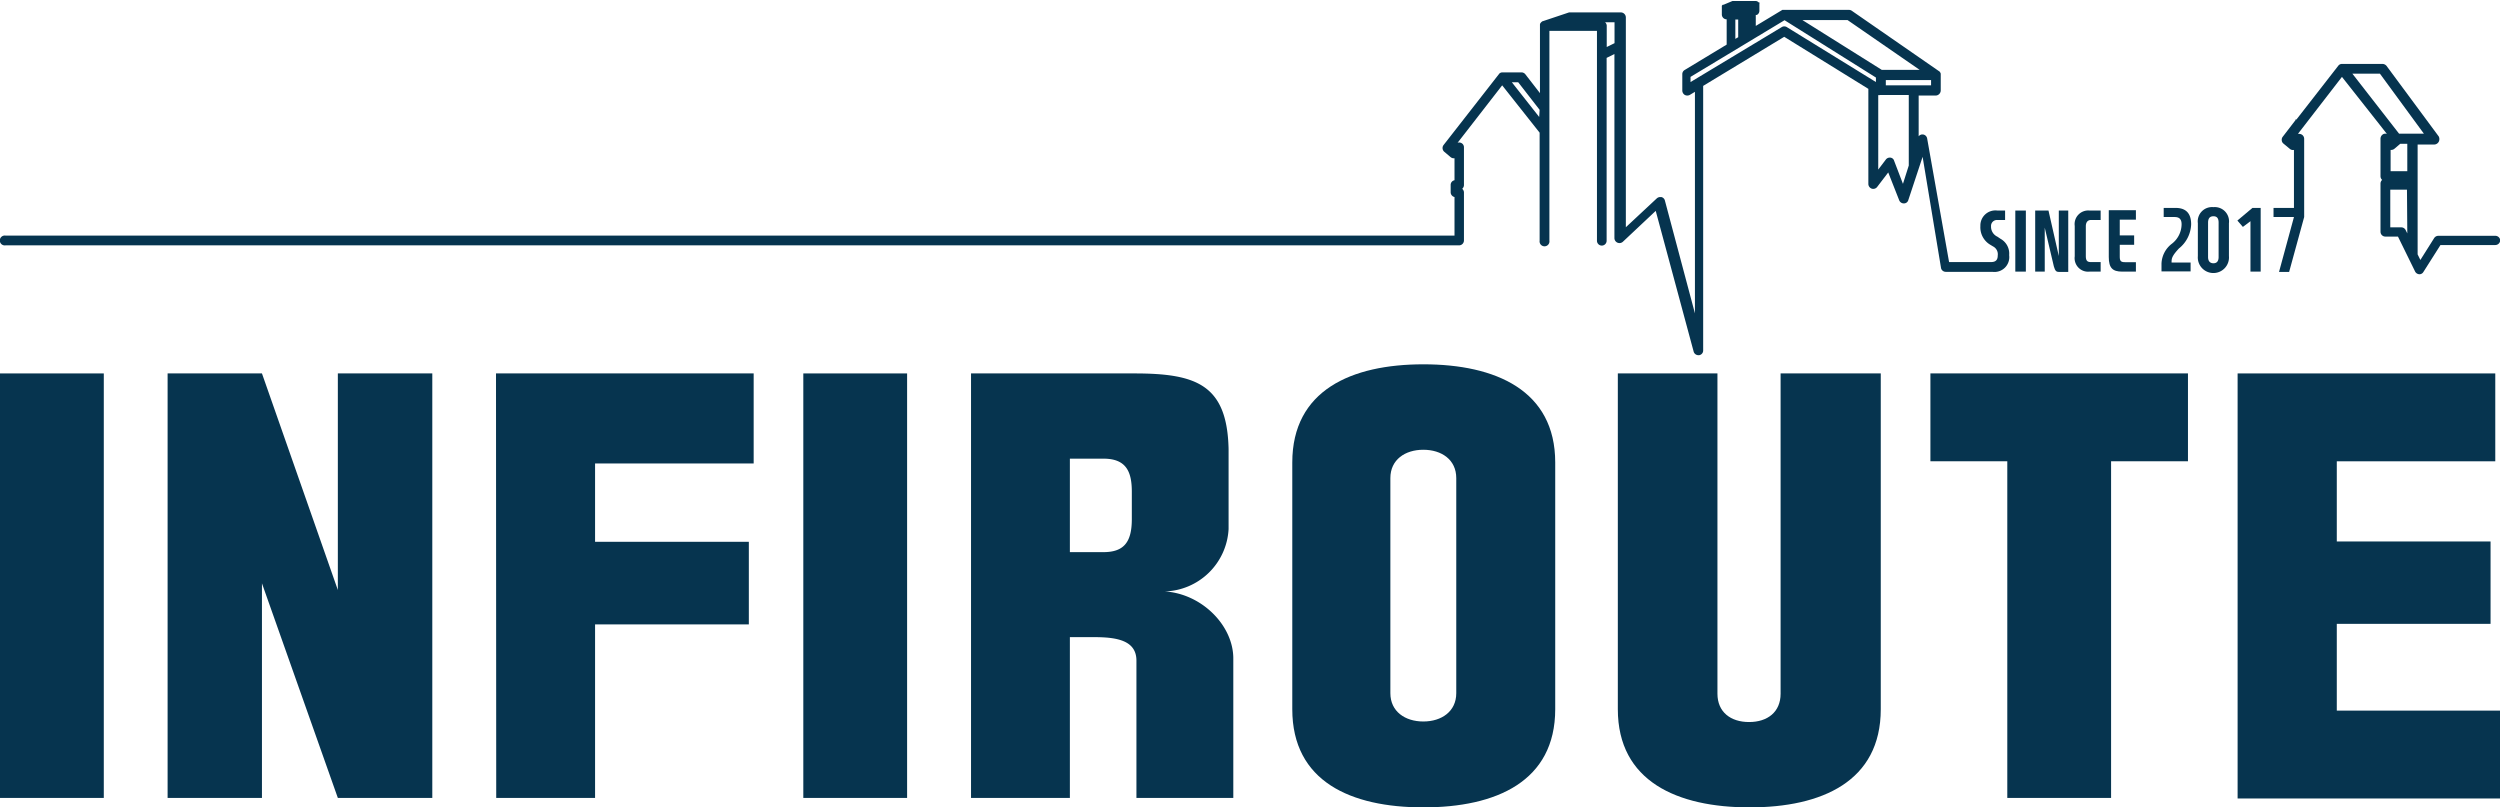 <svg xmlns="http://www.w3.org/2000/svg" viewBox="0 0 227.62 73.51"><defs><style>.cls-1{fill:#06344f;}</style></defs><g id="Layer_2" data-name="Layer 2"><g id="Layer_1-2" data-name="Layer 1"><path class="cls-1" d="M227.18,21.47H222a.46.46,0,0,0-.37.2l-1.26,2-.25-.51v-10h1.5a.48.48,0,0,0,.42-.25.53.53,0,0,0,0-.49L217.29,6a.49.49,0,0,0-.38-.18h-3.68a.41.41,0,0,0-.33.16l-3.75,4.82-.06.08-.09,0v.06l-1.16,1.51a.44.44,0,0,0-.09.33.41.41,0,0,0,.15.29l.58.48a.44.44,0,0,0,.38.1v5.28H207v.83h1.86l-1.36,5h.92l1.37-5v-.81h0V12.64a.45.45,0,0,0-.44-.45.25.25,0,0,0-.13,0h0L213.23,7l3.47,4.4.62.79a.52.52,0,0,0-.28,0,.48.48,0,0,0-.3.42v3.44a.45.45,0,0,0,.15.33.45.45,0,0,0-.15.33v4.39a.44.44,0,0,0,.45.44h1.14l1.57,3.2a.46.46,0,0,0,.38.23h0a.41.41,0,0,0,.36-.2l1.56-2.46,5,0a.45.45,0,0,0,.44-.45A.45.45,0,0,0,227.18,21.47Zm-8-.22-.16-.32a.44.44,0,0,0-.39-.23h-1V17.27h1.52Zm0-5.66h-1.52V13.65h.05a.45.45,0,0,0,.29-.1l.54-.46h.64Zm-.75-3.42-4.25-5.46h2.51l4,5.46Z"/><path class="cls-1" d="M182.14,21.74l-.28-.19a1,1,0,0,1-.58-.95.54.54,0,0,1,.58-.57h.7v-.86h-.7a1.37,1.37,0,0,0-1.55,1.41,1.84,1.84,0,0,0,.91,1.71l.25.15a.8.8,0,0,1,.42.82c0,.36-.14.59-.58.6h-3.85l-2-11.27a.44.44,0,0,0-.43-.35.44.44,0,0,0-.34.17V8.7h1.55a.47.47,0,0,0,.46-.47V6.71a.5.5,0,0,0-.1-.19l-8-5.54a.45.45,0,0,0-.26-.08h-5.88l-.18,0-2.42,1.46v-1l.1,0a.43.43,0,0,0,.23-.39V.36a.26.26,0,0,0,0-.14v0l-.07,0a.38.38,0,0,0-.31-.13h-1.9l-.17,0-.81.34-.07,0,0,0a.29.29,0,0,0-.09.1.37.37,0,0,0,0,.09l0,.08v.62a.44.44,0,0,0,.44.44l0,2.3-3.82,2.31a.44.44,0,0,0-.22.38v1.5a.47.47,0,0,0,.24.4.5.5,0,0,0,.43,0l.48-.29V28.53l-2.74-10.29a.44.44,0,0,0-.32-.3l-.1,0a.48.48,0,0,0-.31.12l-2.82,2.63V1.58a.46.46,0,0,0-.44-.45H143l-.14,0-2.39.8a.14.14,0,0,0-.1.06.31.31,0,0,0-.1.1.24.24,0,0,0-.06.14l0,6.25-1.34-1.73a.46.46,0,0,0-.35-.16h-1.72a.42.42,0,0,0-.28.1l-5.09,6.52a.45.45,0,0,0,.07.61l.58.49a.47.47,0,0,0,.35.1v2a.43.43,0,0,0-.35.43v.65a.45.45,0,0,0,.35.45v3.51H.5a.45.45,0,1,0,0,.89H132.83a.45.45,0,0,0,.46-.44V17.51a.45.45,0,0,0-.16-.32.46.46,0,0,0,.16-.33V13.42A.43.43,0,0,0,133,13a.41.41,0,0,0-.29,0l4.06-5.23,3.41,4.31v9.83a.45.45,0,1,0,.89,0V2.81h4.33V21.92a.44.44,0,0,0,.45.44.44.44,0,0,0,.43-.44V5.27l.71-.35V21.69a.46.46,0,0,0,.76.33l3-2.82L154.2,32a.45.45,0,0,0,.44.34h.06a.43.43,0,0,0,.37-.44V7.82l7.38-4.47,7.66,4.74v8.66a.46.46,0,0,0,.32.43.45.45,0,0,0,.49-.17l1-1.31,1,2.54a.45.45,0,0,0,.43.28.41.41,0,0,0,.4-.31l1.3-3.93,1.68,10.14a.44.44,0,0,0,.43.33h4.25a1.35,1.35,0,0,0,1.52-1.52A1.54,1.54,0,0,0,182.14,21.74Zm-42-11.09-2.49-3.16h.58L140.18,10ZM147,3.93l-.71.35V2.37a.42.42,0,0,0-.15-.34H147Zm28.82,3.84h-4.12V7.29h4.12ZM158,1.78h.26V3.39l-.26.15ZM170.8,7.47l-8.11-5a.44.44,0,0,0-.47,0l-8.3,5V7l8.56-5.16,8.32,5.22Zm-6.69-5.64h4.11l6.56,4.53h-3.45Zm9.15,14.91-.8-2.09a.4.4,0,0,0-.35-.3h-.06a.44.44,0,0,0-.35.18l-.69.91V8.65h0a.16.16,0,0,0,.15,0l2.63,0v6.42Z"/><rect class="cls-1" x="183.49" y="19.17" width="0.96" height="5.56"/><path class="cls-1" d="M187.45,23.31l-.94-4.14H185.3v5.56h.87v-4l.83,3.53c.12.43.24.5.47.5h.84V19.17h-.86Z"/><path class="cls-1" d="M189.91,23.3V20.6c0-.38.19-.57.46-.57h.89v-.86h-1a1.24,1.24,0,0,0-1.36,1.4v2.77a1.23,1.23,0,0,0,1.36,1.39h1v-.87h-.9C190,23.86,189.91,23.68,189.91,23.3Z"/><path class="cls-1" d="M193,23.37V22.29h1.31v-.86H193V20h1.47v-.86H192V23.4c0,1,.35,1.33,1.22,1.33h1.25v-.86h-1C193.1,23.87,193,23.76,193,23.37Z"/><path class="cls-1" d="M199.5,20.42c0-1-.48-1.5-1.45-1.49H197v.83h1c.43,0,.63.21.63.66a2.27,2.27,0,0,1-.87,1.76A2.38,2.38,0,0,0,196.8,24v.71h2.65V23.9h-1.73a.49.49,0,0,1,0-.12c0-.31.13-.58.67-1.16A2.94,2.94,0,0,0,199.5,20.42Z"/><path class="cls-1" d="M201.53,18.86a1.3,1.3,0,0,0-1.42,1.46v3a1.42,1.42,0,1,0,2.83,0v-3A1.3,1.3,0,0,0,201.53,18.86ZM202,23.4c0,.4-.18.57-.47.57s-.49-.17-.49-.57V20.27c0-.42.19-.58.49-.58s.47.16.47.58Z"/><polygon class="cls-1" points="203.71 20.08 204.21 20.66 204.9 20.14 204.9 24.73 205.83 24.73 205.83 18.93 205.08 18.93 203.71 20.08"/><path class="cls-1" d="M9.45,72.65H0V34H9.45Z"/><path class="cls-1" d="M39.36,72.65h-8.6L23.85,53.11V72.65H15.26V34h8.59l6.91,19.72V34h8.6Z"/><path class="cls-1" d="M45.16,34H68.62V42.2H54.18v7.13h14v7.52h-14v15.8h-9Z"/><path class="cls-1" d="M82.59,72.65H73.14V34h9.45Z"/><path class="cls-1" d="M103.47,72.65V60.15c0-1.85-1.8-2.14-3.86-2.14h-2.2V72.65h-9V34h14.86c5.63,0,8.46,1,8.59,6.88v7.3a6,6,0,0,1-5.8,5.67c3.35.21,6.23,3.09,6.23,6.1V72.65Zm-3-30.89H97.41v8.51h3.06c1.85,0,2.58-.9,2.58-3v-2.5C103.05,42.93,102.53,41.76,100.47,41.76Z"/><path class="cls-1" d="M117.66,42.11c0-6.57,5.37-8.94,11.94-8.94s12,2.37,12,8.94V64.57c0,6.58-5.38,8.94-12,8.94s-11.94-2.36-11.94-8.94Zm8.93,21c0,1.67,1.34,2.58,3,2.58s3-.91,3-2.58V43.53c0-1.67-1.33-2.58-3-2.58s-3,.91-3,2.58Z"/><path class="cls-1" d="M171.24,34V64.57c0,6.58-5.37,8.94-11.94,8.94s-12-2.36-12-8.94V34h9.07V63.16c0,1.67,1.2,2.58,2.88,2.58s2.87-.91,2.87-2.58V34Z"/><path class="cls-1" d="M199.21,34V42h-7V72.65h-9.45V42h-7V34Z"/><path class="cls-1" d="M203.73,34h23.46V42H212.76v7.3h14V56.8h-14v7.9h14.86v8H203.73Z"/></g></g></svg>
